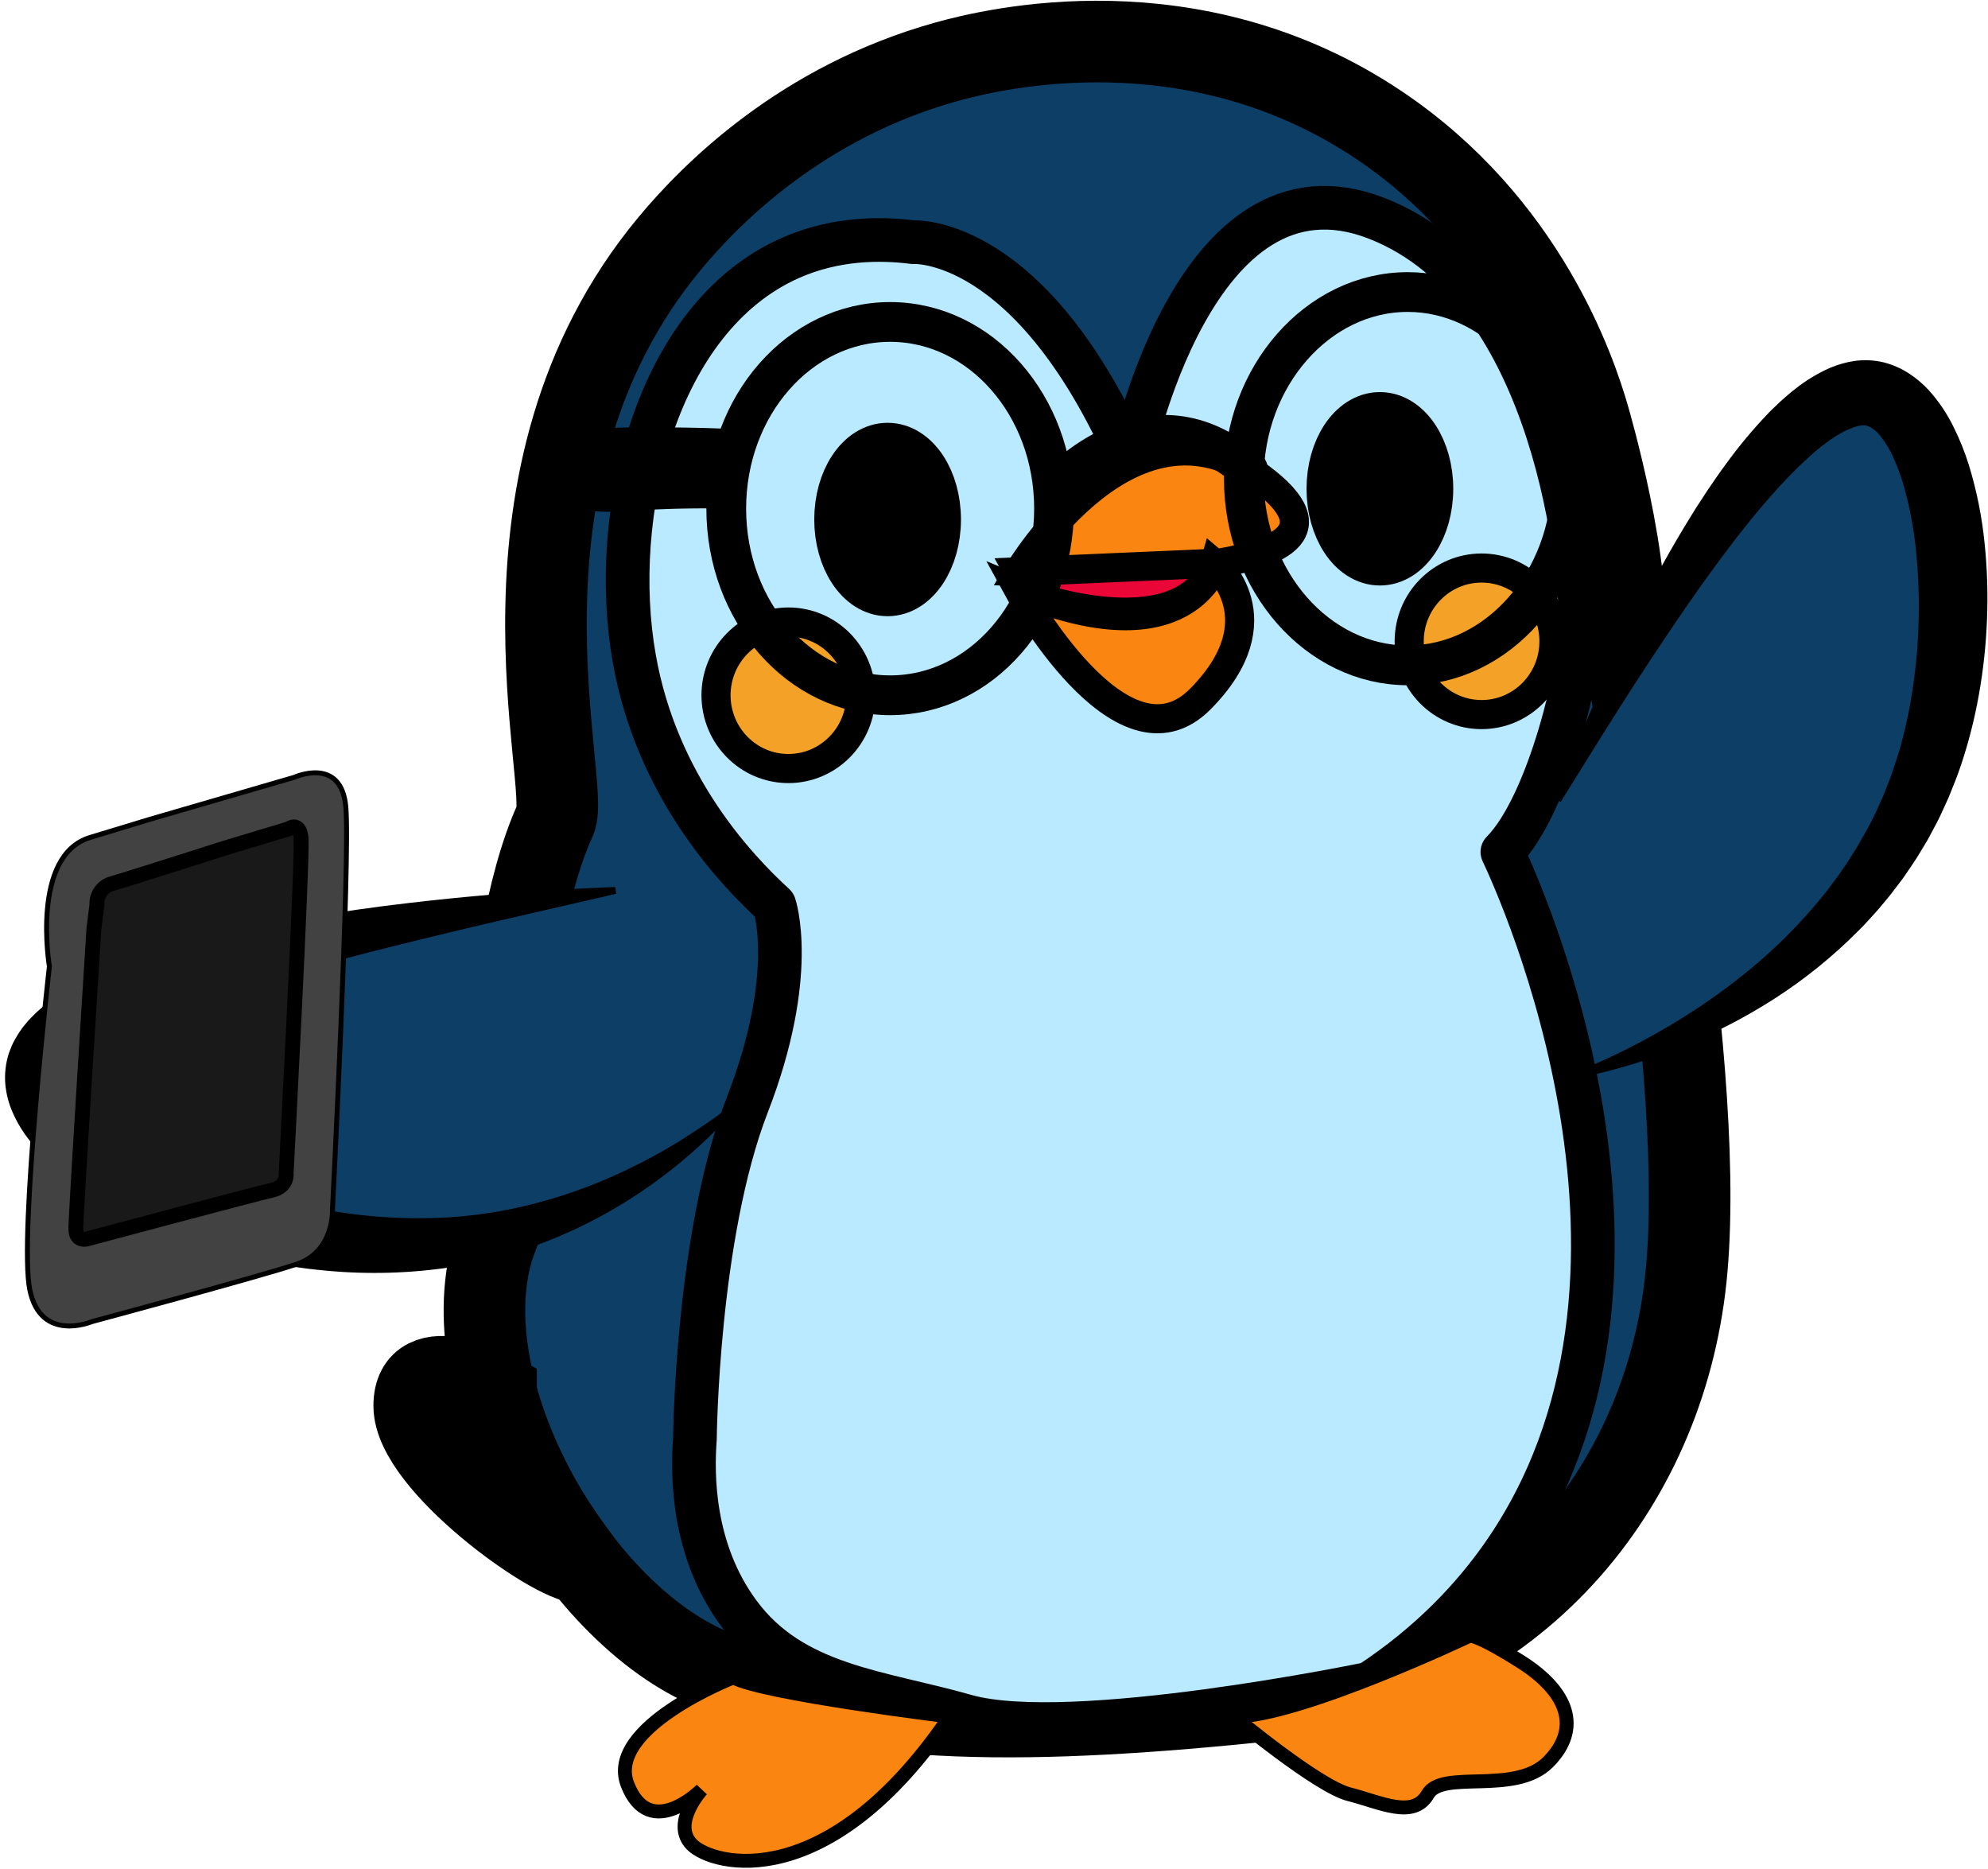 <svg width="250" height="235" viewBox="0 0 250 235" fill="none" xmlns="http://www.w3.org/2000/svg">
<path d="M69.826 103.113C71.903 98.599 59.902 59.908 84.212 30.614C89.475 24.277 100.882 12.823 119.005 7.772C124.855 6.143 149.974 0.004 173.414 15.729C191.952 28.166 198.126 46.685 199.789 52.433C199.789 52.433 205.483 71.765 204.18 81.988C204.18 81.988 215.158 135.537 211.864 161.979C208.57 188.421 189.476 210.659 159.838 213.769C130.199 216.878 107.586 217.105 89.804 209.992C72.023 202.879 55.553 173.106 62.579 155.33C62.579 155.33 62.375 119.332 69.826 103.113Z" fill="#0D3E66" stroke="black" stroke-width="10.26" stroke-miterlimit="10"/>
<path d="M196.646 100.956C221.657 49.485 232.498 48.917 235.855 49.788C244.846 52.103 248.952 77.134 242.607 96.451C233.214 125.062 203.045 134.615 199.149 135.782" fill="#0D3E66"/>
<path d="M198.9 134.957C198.9 134.957 199.467 134.736 200.534 134.275C201.601 133.814 203.165 133.11 205.131 132.109C207.098 131.108 209.462 129.822 212.091 128.166C215.055 126.303 217.896 124.245 220.594 122.005C223.81 119.331 226.763 116.349 229.414 113.102L229.947 112.45L230.457 111.773C230.796 111.318 231.149 110.863 231.485 110.399C231.821 109.935 232.138 109.45 232.471 108.97L232.72 108.609L232.951 108.236L233.421 107.487L233.895 106.735C234.053 106.486 234.194 106.219 234.338 105.961C234.638 105.439 234.938 104.921 235.237 104.387C235.537 103.853 235.786 103.304 236.065 102.758L236.271 102.348L236.46 101.927C236.586 101.648 236.712 101.365 236.838 101.08C236.964 100.798 237.093 100.516 237.221 100.231C237.35 99.946 237.449 99.652 237.569 99.363C237.794 98.778 238.031 98.192 238.252 97.601C238.642 96.388 239.083 95.192 239.418 93.937C240.13 91.367 240.67 88.753 241.037 86.11C241.831 80.521 241.945 74.853 241.378 69.236C241.106 66.454 240.589 63.703 239.835 61.015C239.481 59.77 239.035 58.553 238.501 57.375C238.049 56.348 237.465 55.385 236.766 54.511C236.308 53.911 235.702 53.442 235.01 53.152C234.743 53.063 234.462 53.028 234.182 53.049C233.768 53.088 233.359 53.177 232.966 53.313C231.949 53.694 230.985 54.204 230.094 54.83C229.606 55.151 229.132 55.528 228.653 55.892L227.948 56.48L227.598 56.783L227.256 57.087C225.429 58.752 223.704 60.529 222.092 62.407C221.283 63.317 220.516 64.261 219.754 65.18C219.377 65.644 219.014 66.117 218.645 66.578C218.277 67.039 217.914 67.488 217.563 67.965C214.731 71.665 212.22 75.245 209.966 78.582C205.47 85.231 202.008 90.779 199.62 94.616L195.9 100.586L196.566 98.893C197.009 97.786 197.645 96.142 198.529 94.04C200.273 89.854 202.881 83.826 206.588 76.564C208.452 72.939 210.592 69.008 213.152 64.892C213.451 64.373 213.799 63.86 214.138 63.342C214.476 62.823 214.809 62.298 215.16 61.776C215.873 60.733 216.592 59.674 217.378 58.619C218.99 56.393 220.749 54.281 222.644 52.297L223.021 51.912L223.42 51.529L224.223 50.762C224.792 50.261 225.353 49.755 225.982 49.273C227.313 48.207 228.775 47.321 230.331 46.637C231.268 46.242 232.249 45.966 233.253 45.815C234.422 45.647 235.611 45.702 236.76 45.975C237.874 46.256 238.934 46.724 239.895 47.362C240.759 47.931 241.55 48.607 242.251 49.373C243.477 50.735 244.506 52.267 245.308 53.923C246.062 55.442 246.693 57.02 247.196 58.643C248.162 61.797 248.813 65.04 249.141 68.326C249.477 71.533 249.577 74.761 249.441 77.984C249.315 81.1 248.978 84.203 248.431 87.272C247.905 90.243 247.161 93.17 246.207 96.03C245.748 97.44 245.17 98.796 244.636 100.14C244.337 100.801 244.037 101.453 243.737 102.103C243.581 102.424 243.437 102.752 243.276 103.064C243.114 103.377 242.943 103.689 242.778 104.001L242.281 104.93L242.032 105.391L241.765 105.84L240.704 107.593C240.335 108.169 239.949 108.725 239.574 109.286C239.382 109.562 239.202 109.844 239.005 110.111C238.807 110.378 238.606 110.645 238.405 110.909L237.806 111.697L237.506 112.089L237.206 112.465L235.975 113.951C235.558 114.436 235.123 114.894 234.707 115.359C234.494 115.589 234.287 115.823 234.074 116.047L233.421 116.702C230.241 119.912 226.723 122.76 222.931 125.196C219.849 127.173 216.621 128.905 213.275 130.377C210.776 131.486 208.218 132.451 205.611 133.265C203.474 133.932 201.793 134.351 200.654 134.609C199.515 134.866 198.9 134.957 198.9 134.957Z" fill="black" stroke="black" stroke-width="0.86" stroke-miterlimit="10"/>
<path d="M77.29 111.112C19.995 119.341 5.186 127.987 4.832 135.109C4.353 145.025 31.57 158.864 56.808 155.673C73.987 153.498 85.832 143.994 91.113 139.107" fill="#0D3E66"/>
<path d="M91.691 139.738L91.373 140.081C91.16 140.302 90.855 140.648 90.429 141.076C89.593 141.943 88.331 143.199 86.596 144.716C84.482 146.564 82.247 148.266 79.906 149.809C76.778 151.882 73.467 153.657 70.016 155.111C65.785 156.897 61.357 158.163 56.828 158.882C51.609 159.68 46.314 159.834 41.058 159.34C35.252 158.809 29.53 157.577 24.013 155.67C21.065 154.654 18.196 153.418 15.43 151.972C13.991 151.217 12.59 150.389 11.234 149.491C9.805 148.558 8.442 147.527 7.155 146.403C5.771 145.2 4.532 143.835 3.465 142.338C2.877 141.5 2.375 140.603 1.967 139.662C1.498 138.593 1.205 137.454 1.097 136.289C0.992 135.018 1.141 133.739 1.535 132.528C1.64 132.243 1.751 131.96 1.865 131.684C1.979 131.408 2.122 131.166 2.251 130.908C2.514 130.428 2.808 129.967 3.132 129.528C3.288 129.312 3.453 129.133 3.615 128.936C3.777 128.739 3.936 128.539 4.107 128.375L4.61 127.868C4.778 127.702 4.946 127.532 5.117 127.389C5.461 127.104 5.803 126.782 6.148 126.534C6.492 126.285 6.84 126.009 7.188 125.772C9.969 123.895 12.744 122.675 15.466 121.623C18.187 120.57 20.86 119.76 23.483 119.038C28.719 117.628 33.715 116.611 38.402 115.823C43.09 115.034 47.463 114.43 51.461 113.966C59.454 113.026 65.943 112.568 70.426 112.301C72.668 112.155 74.412 112.089 75.593 112.031L77.392 111.955L75.635 112.368L70.606 113.523C66.239 114.524 59.919 115.95 52.177 117.858C48.308 118.805 44.085 119.872 39.589 121.104C35.094 122.335 30.337 123.731 25.47 125.414C23.048 126.27 20.597 127.195 18.208 128.26C17.009 128.781 15.843 129.364 14.704 129.964C13.61 130.555 12.554 131.214 11.542 131.939C10.705 132.541 9.958 133.263 9.327 134.084C9.142 134.346 8.991 134.632 8.878 134.933C8.85 135.032 8.831 135.134 8.821 135.237C8.813 135.282 8.813 135.328 8.821 135.373C8.817 135.426 8.817 135.478 8.821 135.531C8.842 135.98 9.19 136.841 9.816 137.724C10.537 138.707 11.364 139.605 12.283 140.402C14.35 142.187 16.6 143.741 18.996 145.037C21.415 146.368 23.918 147.535 26.489 148.532C31.428 150.454 36.55 151.854 41.774 152.709C46.527 153.498 51.35 153.767 56.16 153.513C60.394 153.264 64.588 152.552 68.67 151.389C72.094 150.416 75.434 149.162 78.656 147.64C81.127 146.479 83.528 145.175 85.849 143.733C87.765 142.52 89.221 141.531 90.195 140.83L91.691 139.738Z" fill="black" stroke="black" stroke-width="0.86" stroke-miterlimit="10"/>
<path d="M97.38 113.794C92.468 109.286 82.577 98.839 79.76 82.78C76.55 64.652 82.475 39.939 99.355 32.45C105.068 29.917 110.723 29.935 114.835 30.451C114.835 30.451 129.653 29.449 142.166 58.115C142.166 58.115 150.072 18.45 173.123 27.45C196.173 36.451 198.811 73.112 198.811 78.448C198.811 83.784 194.849 101.111 188.93 107.12C191.045 111.591 213.506 160.811 188.822 195.781C185.336 200.713 180.13 206.486 172.218 211.694C172.218 211.694 134.595 219.514 121.42 215.756C110.591 212.668 99.667 212.049 92.896 202.839C87.031 194.862 87.049 185.443 87.391 180.893C87.391 180.893 87.609 155.339 93.984 138.895C100.359 122.451 97.38 113.794 97.38 113.794Z" fill="#BAEAFF" stroke="black" stroke-width="5.49" stroke-linejoin="round"/>
<path d="M128.115 71.893C128.115 71.893 142.717 47.322 159.285 60.669C175.853 74.016 128.115 71.893 128.115 71.893Z" fill="#FA8510" stroke="black" stroke-width="3.66" stroke-miterlimit="10"/>
<path d="M128.115 74.225C128.115 74.225 141.003 97.944 150.95 87.891C160.898 77.838 152.748 70.904 152.748 70.904C152.748 70.904 149.293 83.001 128.115 74.225Z" fill="#FA8510" stroke="black" stroke-width="3.66" stroke-miterlimit="10"/>
<path d="M129.767 74.878C129.767 74.878 147.198 81.136 152.245 72.014L151.139 70.895L128.104 71.893L129.767 74.878Z" fill="#EA0738" stroke="black" stroke-width="3.66" stroke-miterlimit="10"/>
<path d="M111.621 73.934C114.758 73.934 117.3 70.077 117.3 65.32C117.3 60.562 114.758 56.705 111.621 56.705C108.484 56.705 105.941 60.562 105.941 65.32C105.941 70.077 108.484 73.934 111.621 73.934Z" fill="black" stroke="black" stroke-width="7.09" stroke-miterlimit="10"/>
<path d="M173.527 70.073C176.664 70.073 179.207 66.216 179.207 61.458C179.207 56.7 176.664 52.843 173.527 52.843C170.39 52.843 167.848 56.7 167.848 61.458C167.848 66.216 170.39 70.073 173.527 70.073Z" fill="black" stroke="black" stroke-width="7.09" stroke-miterlimit="10"/>
<path d="M99.145 96.633C104.172 96.633 108.247 92.509 108.247 87.421C108.247 82.333 104.172 78.209 99.145 78.209C94.118 78.209 90.043 82.333 90.043 87.421C90.043 92.509 94.118 96.633 99.145 96.633Z" fill="#F4A127" stroke="black" stroke-width="3.66" stroke-miterlimit="10"/>
<path d="M186.315 89.848C191.342 89.848 195.417 85.723 195.417 80.635C195.417 75.547 191.342 71.423 186.315 71.423C181.288 71.423 177.213 75.547 177.213 80.635C177.213 85.723 181.288 89.848 186.315 89.848Z" fill="#F4A127" stroke="black" stroke-width="3.66" stroke-miterlimit="10"/>
<path d="M62.376 175.162C62.376 175.162 52.09 169.605 52.09 176.773C52.09 183.941 69.446 196.514 73.198 196.514C73.207 196.514 62.376 182.385 62.376 175.162Z" fill="#0D3E66" stroke="black" stroke-width="10.26" stroke-miterlimit="10"/>
<path d="M92.237 210.905C92.237 210.905 76.094 217.175 78.915 224.388C81.735 231.602 88.242 225.019 88.242 225.019C88.242 225.019 84.373 229.266 87.007 231.935C89.641 234.605 104.129 238.394 119.445 215.831C119.445 215.831 95.767 212.928 92.237 210.905Z" fill="#FA8510" stroke="black" stroke-width="1.75" stroke-miterlimit="10"/>
<path d="M155.176 215.831C155.176 215.831 165.714 224.601 169.664 225.602C173.614 226.603 177.732 228.769 179.554 225.602C181.376 222.435 190.53 225.766 194.702 221.546C198.874 217.327 197.213 212.71 191.243 208.936C185.273 205.163 184.739 205.706 184.739 205.706C184.739 205.706 163.409 215.831 155.176 215.831Z" fill="#FA8510" stroke="black" stroke-width="1.75" stroke-miterlimit="10"/>
<path d="M111.939 87.421C123.322 87.421 132.55 76.913 132.55 63.951C132.55 50.989 123.322 40.481 111.939 40.481C100.556 40.481 91.328 50.989 91.328 63.951C91.328 76.913 100.556 87.421 111.939 87.421Z" stroke="black" stroke-width="5" stroke-miterlimit="10"/>
<path d="M197.642 60.19C197.642 73.064 188.351 83.659 177.031 83.659C165.711 83.659 156.42 73.064 156.42 60.19C156.42 47.316 165.711 36.72 177.031 36.72C188.021 36.72 197.174 46.73 197.624 59.231L197.642 60.19Z" stroke="black" stroke-width="5" stroke-miterlimit="10"/>
<path d="M132.908 61.16C132.908 61.16 144.51 48.093 156.945 59.061" stroke="black" stroke-width="5" stroke-linecap="round" stroke-linejoin="round"/>
<path d="M90.71 61.837C86.059 61.779 82.382 61.937 79.921 62.089C76.522 62.298 73.801 62.593 70.93 60.918C70.687 60.776 67.786 59.05 68.118 57.721C68.328 56.874 69.755 56.48 70.891 56.316C76.885 55.458 90.911 55.977 90.911 55.977L90.71 61.837Z" fill="black" stroke="black" stroke-width="4.19" stroke-miterlimit="10"/>
<path d="M36.992 97.74C36.992 97.74 42.932 95.01 43.492 101.484C44.053 107.957 41.811 152.072 41.811 152.072C41.811 152.072 42.072 157.365 37.291 158.955C32.511 160.544 11.552 166.177 11.552 166.177C11.552 166.177 5.126 168.907 3.745 162.167C2.363 155.427 6.211 121.519 6.211 121.519C6.211 121.519 3.856 107.566 11.327 105.3L18.799 103.031L36.992 97.74Z" fill="#424242" stroke="black" stroke-width="0.62" stroke-miterlimit="10"/>
<path d="M36.32 104.208C36.32 104.208 37.591 103.225 37.852 105.266C38.112 107.308 35.985 147.498 35.985 147.498C35.985 147.498 36.245 149.199 34.186 149.654C32.127 150.109 11.216 155.703 11.216 155.703C11.216 155.703 9.535 156.382 9.535 154.49C9.535 152.597 11.813 116.717 11.813 116.717L12.188 113.769C12.15 113.164 12.323 112.564 12.677 112.074C13.03 111.584 13.542 111.235 14.124 111.087C16.255 110.481 28.171 106.665 28.171 106.665L36.32 104.208Z" fill="#191919" stroke="black" stroke-width="1.87" stroke-miterlimit="10"/>
</svg>
